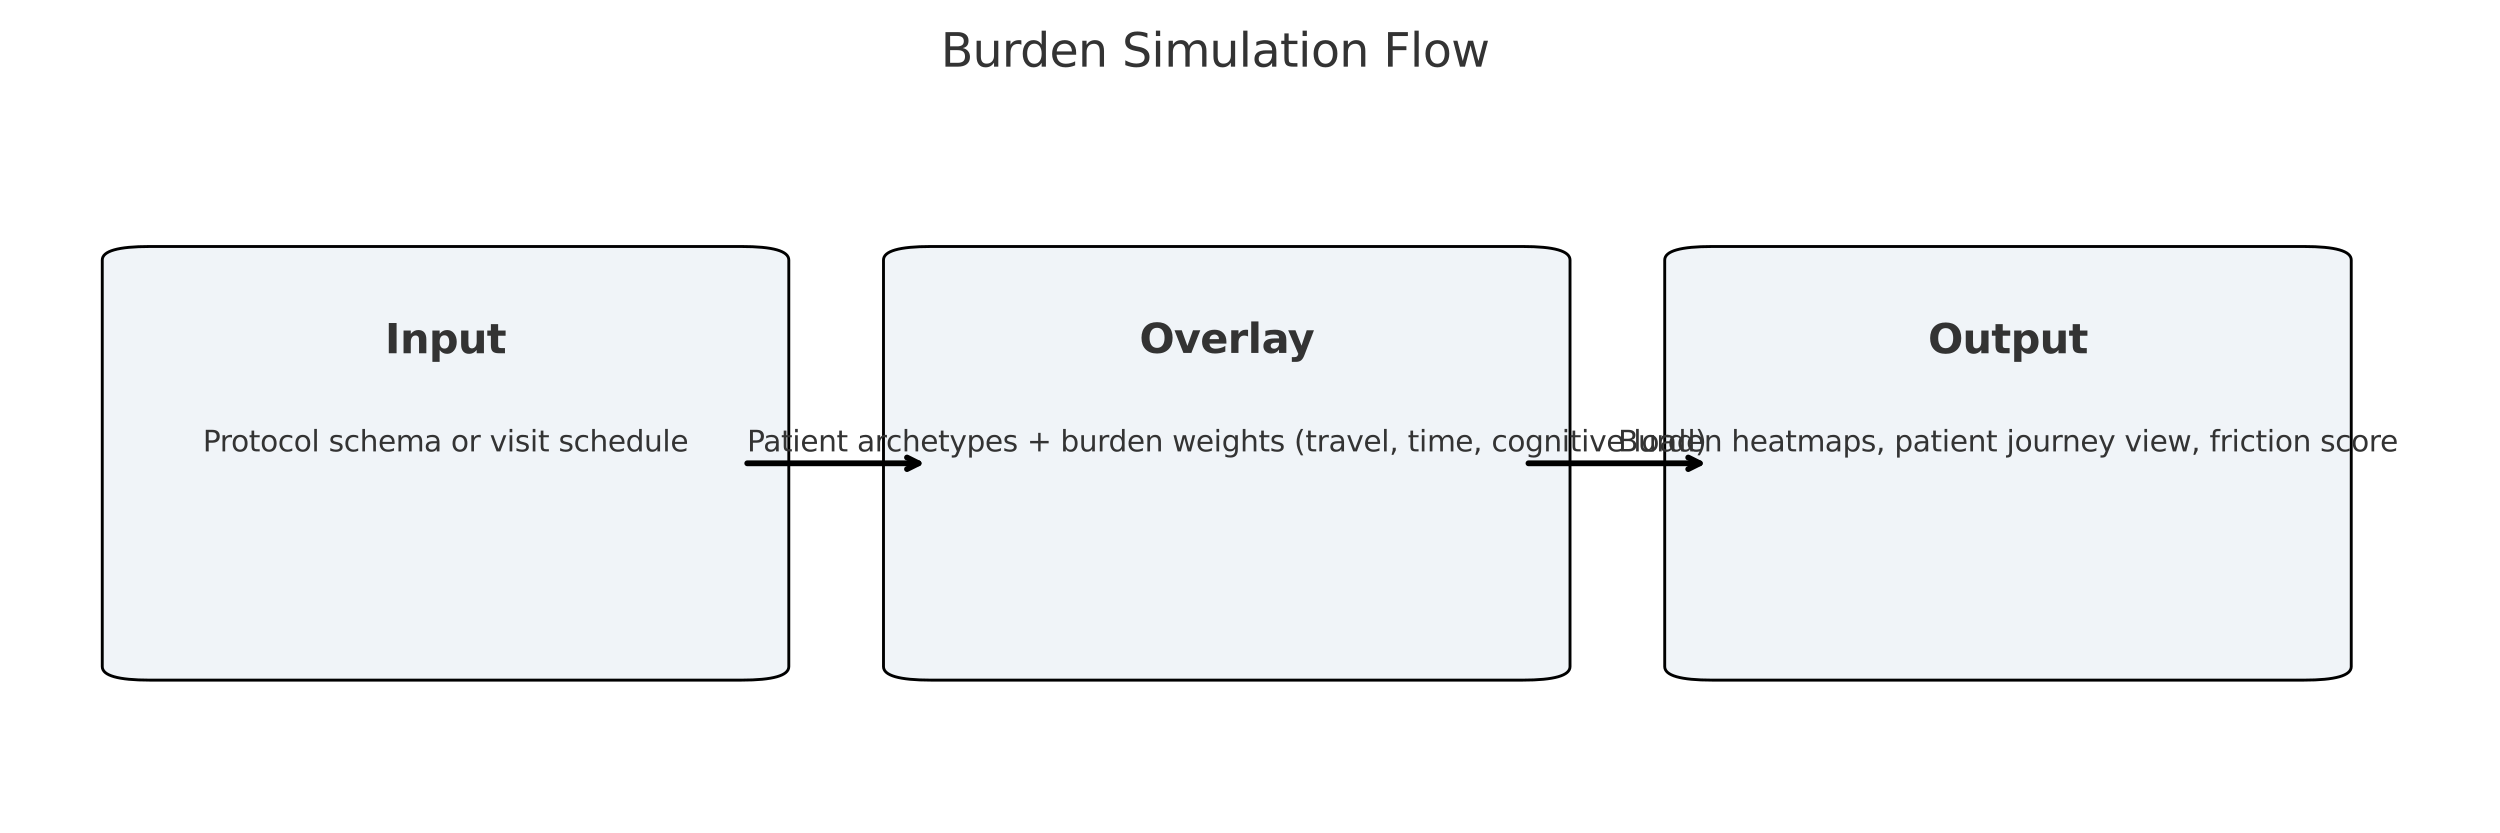 <?xml version="1.0" encoding="utf-8" standalone="no"?>
<!DOCTYPE svg PUBLIC "-//W3C//DTD SVG 1.1//EN"
  "http://www.w3.org/Graphics/SVG/1.1/DTD/svg11.dtd">
<svg xmlns:xlink="http://www.w3.org/1999/xlink" width="864pt" height="288pt" viewBox="0 0 864 288" xmlns="http://www.w3.org/2000/svg" version="1.1">
 <defs>
  <style type="text/css">*{stroke-linejoin: round; stroke-linecap: butt}</style>
 </defs>
 <g id="figure_1">
  <g id="patch_1">
   <path d="M 0 288 
L 864 288 
L 864 0 
L 0 0 
z
" style="fill: #ffffff"/>
  </g>
  <g id="axes_1">
   <g id="patch_2">
    <path d="M 51.708 235.051 
L 256.246 235.051 
Q 272.609 235.051 272.609 230.368 
L 272.609 89.872 
Q 272.609 85.189 256.246 85.189 
L 51.708 85.189 
Q 35.345 85.189 35.345 89.872 
L 35.345 230.368 
Q 35.345 235.051 51.708 235.051 
z
" clip-path="url(#p55b1ee1c2c)" style="fill: #f0f4f8; stroke: #000000; stroke-linejoin: miter"/>
   </g>
   <g id="patch_3">
    <path d="M 321.699 235.051 
L 526.237 235.051 
Q 542.6 235.051 542.6 230.368 
L 542.6 89.872 
Q 542.6 85.189 526.237 85.189 
L 321.699 85.189 
Q 305.335 85.189 305.335 89.872 
L 305.335 230.368 
Q 305.335 235.051 321.699 235.051 
z
" clip-path="url(#p55b1ee1c2c)" style="fill: #f0f4f8; stroke: #000000; stroke-linejoin: miter"/>
   </g>
   <g id="patch_4">
    <path d="M 591.689 235.051 
L 796.228 235.051 
Q 812.591 235.051 812.591 230.368 
L 812.591 89.872 
Q 812.591 85.189 796.228 85.189 
L 591.689 85.189 
Q 575.326 85.189 575.326 89.872 
L 575.326 230.368 
Q 575.326 235.051 591.689 235.051 
z
" clip-path="url(#p55b1ee1c2c)" style="fill: #f0f4f8; stroke: #000000; stroke-linejoin: miter"/>
   </g>
   <g id="text_1">
    <!-- Input -->
    <g style="fill: #333333" transform="translate(133.05 122.084) scale(0.14 -0.14)">
     <defs>
      <path id="DejaVuSans-Bold-49" d="M 588 4666 
L 1791 4666 
L 1791 0 
L 588 0 
L 588 4666 
z
" transform="scale(0.016)"/>
      <path id="DejaVuSans-Bold-6e" d="M 4056 2131 
L 4056 0 
L 2931 0 
L 2931 347 
L 2931 1631 
Q 2931 2084 2911 2256 
Q 2891 2428 2841 2509 
Q 2775 2619 2662 2680 
Q 2550 2741 2406 2741 
Q 2056 2741 1856 2470 
Q 1656 2200 1656 1722 
L 1656 0 
L 538 0 
L 538 3500 
L 1656 3500 
L 1656 2988 
Q 1909 3294 2193 3439 
Q 2478 3584 2822 3584 
Q 3428 3584 3742 3212 
Q 4056 2841 4056 2131 
z
" transform="scale(0.016)"/>
      <path id="DejaVuSans-Bold-70" d="M 1656 506 
L 1656 -1331 
L 538 -1331 
L 538 3500 
L 1656 3500 
L 1656 2988 
Q 1888 3294 2169 3439 
Q 2450 3584 2816 3584 
Q 3463 3584 3878 3070 
Q 4294 2556 4294 1747 
Q 4294 938 3878 423 
Q 3463 -91 2816 -91 
Q 2450 -91 2169 54 
Q 1888 200 1656 506 
z
M 2400 2772 
Q 2041 2772 1848 2508 
Q 1656 2244 1656 1747 
Q 1656 1250 1848 986 
Q 2041 722 2400 722 
Q 2759 722 2948 984 
Q 3138 1247 3138 1747 
Q 3138 2247 2948 2509 
Q 2759 2772 2400 2772 
z
" transform="scale(0.016)"/>
      <path id="DejaVuSans-Bold-75" d="M 500 1363 
L 500 3500 
L 1625 3500 
L 1625 3150 
Q 1625 2866 1622 2436 
Q 1619 2006 1619 1863 
Q 1619 1441 1641 1255 
Q 1663 1069 1716 984 
Q 1784 875 1895 815 
Q 2006 756 2150 756 
Q 2500 756 2700 1025 
Q 2900 1294 2900 1772 
L 2900 3500 
L 4019 3500 
L 4019 0 
L 2900 0 
L 2900 506 
Q 2647 200 2364 54 
Q 2081 -91 1741 -91 
Q 1134 -91 817 281 
Q 500 653 500 1363 
z
" transform="scale(0.016)"/>
      <path id="DejaVuSans-Bold-74" d="M 1759 4494 
L 1759 3500 
L 2913 3500 
L 2913 2700 
L 1759 2700 
L 1759 1216 
Q 1759 972 1856 886 
Q 1953 800 2241 800 
L 2816 800 
L 2816 0 
L 1856 0 
Q 1194 0 917 276 
Q 641 553 641 1216 
L 641 2700 
L 84 2700 
L 84 3500 
L 641 3500 
L 641 4494 
L 1759 4494 
z
" transform="scale(0.016)"/>
     </defs>
     <use xlink:href="#DejaVuSans-Bold-49"/>
     <use xlink:href="#DejaVuSans-Bold-6e" x="37.207"/>
     <use xlink:href="#DejaVuSans-Bold-70" x="108.398"/>
     <use xlink:href="#DejaVuSans-Bold-75" x="179.98"/>
     <use xlink:href="#DejaVuSans-Bold-74" x="251.172"/>
    </g>
   </g>
   <g id="text_2">
    <!-- Protocol schema or visit schedule -->
    <g style="fill: #333333" transform="translate(70.115 156.01) scale(0.1 -0.1)">
     <defs>
      <path id="DejaVuSans-50" d="M 1259 4147 
L 1259 2394 
L 2053 2394 
Q 2494 2394 2734 2622 
Q 2975 2850 2975 3272 
Q 2975 3691 2734 3919 
Q 2494 4147 2053 4147 
L 1259 4147 
z
M 628 4666 
L 2053 4666 
Q 2838 4666 3239 4311 
Q 3641 3956 3641 3272 
Q 3641 2581 3239 2228 
Q 2838 1875 2053 1875 
L 1259 1875 
L 1259 0 
L 628 0 
L 628 4666 
z
" transform="scale(0.016)"/>
      <path id="DejaVuSans-72" d="M 2631 2963 
Q 2534 3019 2420 3045 
Q 2306 3072 2169 3072 
Q 1681 3072 1420 2755 
Q 1159 2438 1159 1844 
L 1159 0 
L 581 0 
L 581 3500 
L 1159 3500 
L 1159 2956 
Q 1341 3275 1631 3429 
Q 1922 3584 2338 3584 
Q 2397 3584 2469 3576 
Q 2541 3569 2628 3553 
L 2631 2963 
z
" transform="scale(0.016)"/>
      <path id="DejaVuSans-6f" d="M 1959 3097 
Q 1497 3097 1228 2736 
Q 959 2375 959 1747 
Q 959 1119 1226 758 
Q 1494 397 1959 397 
Q 2419 397 2687 759 
Q 2956 1122 2956 1747 
Q 2956 2369 2687 2733 
Q 2419 3097 1959 3097 
z
M 1959 3584 
Q 2709 3584 3137 3096 
Q 3566 2609 3566 1747 
Q 3566 888 3137 398 
Q 2709 -91 1959 -91 
Q 1206 -91 779 398 
Q 353 888 353 1747 
Q 353 2609 779 3096 
Q 1206 3584 1959 3584 
z
" transform="scale(0.016)"/>
      <path id="DejaVuSans-74" d="M 1172 4494 
L 1172 3500 
L 2356 3500 
L 2356 3053 
L 1172 3053 
L 1172 1153 
Q 1172 725 1289 603 
Q 1406 481 1766 481 
L 2356 481 
L 2356 0 
L 1766 0 
Q 1100 0 847 248 
Q 594 497 594 1153 
L 594 3053 
L 172 3053 
L 172 3500 
L 594 3500 
L 594 4494 
L 1172 4494 
z
" transform="scale(0.016)"/>
      <path id="DejaVuSans-63" d="M 3122 3366 
L 3122 2828 
Q 2878 2963 2633 3030 
Q 2388 3097 2138 3097 
Q 1578 3097 1268 2742 
Q 959 2388 959 1747 
Q 959 1106 1268 751 
Q 1578 397 2138 397 
Q 2388 397 2633 464 
Q 2878 531 3122 666 
L 3122 134 
Q 2881 22 2623 -34 
Q 2366 -91 2075 -91 
Q 1284 -91 818 406 
Q 353 903 353 1747 
Q 353 2603 823 3093 
Q 1294 3584 2113 3584 
Q 2378 3584 2631 3529 
Q 2884 3475 3122 3366 
z
" transform="scale(0.016)"/>
      <path id="DejaVuSans-6c" d="M 603 4863 
L 1178 4863 
L 1178 0 
L 603 0 
L 603 4863 
z
" transform="scale(0.016)"/>
      <path id="DejaVuSans-20" transform="scale(0.016)"/>
      <path id="DejaVuSans-73" d="M 2834 3397 
L 2834 2853 
Q 2591 2978 2328 3040 
Q 2066 3103 1784 3103 
Q 1356 3103 1142 2972 
Q 928 2841 928 2578 
Q 928 2378 1081 2264 
Q 1234 2150 1697 2047 
L 1894 2003 
Q 2506 1872 2764 1633 
Q 3022 1394 3022 966 
Q 3022 478 2636 193 
Q 2250 -91 1575 -91 
Q 1294 -91 989 -36 
Q 684 19 347 128 
L 347 722 
Q 666 556 975 473 
Q 1284 391 1588 391 
Q 1994 391 2212 530 
Q 2431 669 2431 922 
Q 2431 1156 2273 1281 
Q 2116 1406 1581 1522 
L 1381 1569 
Q 847 1681 609 1914 
Q 372 2147 372 2553 
Q 372 3047 722 3315 
Q 1072 3584 1716 3584 
Q 2034 3584 2315 3537 
Q 2597 3491 2834 3397 
z
" transform="scale(0.016)"/>
      <path id="DejaVuSans-68" d="M 3513 2113 
L 3513 0 
L 2938 0 
L 2938 2094 
Q 2938 2591 2744 2837 
Q 2550 3084 2163 3084 
Q 1697 3084 1428 2787 
Q 1159 2491 1159 1978 
L 1159 0 
L 581 0 
L 581 4863 
L 1159 4863 
L 1159 2956 
Q 1366 3272 1645 3428 
Q 1925 3584 2291 3584 
Q 2894 3584 3203 3211 
Q 3513 2838 3513 2113 
z
" transform="scale(0.016)"/>
      <path id="DejaVuSans-65" d="M 3597 1894 
L 3597 1613 
L 953 1613 
Q 991 1019 1311 708 
Q 1631 397 2203 397 
Q 2534 397 2845 478 
Q 3156 559 3463 722 
L 3463 178 
Q 3153 47 2828 -22 
Q 2503 -91 2169 -91 
Q 1331 -91 842 396 
Q 353 884 353 1716 
Q 353 2575 817 3079 
Q 1281 3584 2069 3584 
Q 2775 3584 3186 3129 
Q 3597 2675 3597 1894 
z
M 3022 2063 
Q 3016 2534 2758 2815 
Q 2500 3097 2075 3097 
Q 1594 3097 1305 2825 
Q 1016 2553 972 2059 
L 3022 2063 
z
" transform="scale(0.016)"/>
      <path id="DejaVuSans-6d" d="M 3328 2828 
Q 3544 3216 3844 3400 
Q 4144 3584 4550 3584 
Q 5097 3584 5394 3201 
Q 5691 2819 5691 2113 
L 5691 0 
L 5113 0 
L 5113 2094 
Q 5113 2597 4934 2840 
Q 4756 3084 4391 3084 
Q 3944 3084 3684 2787 
Q 3425 2491 3425 1978 
L 3425 0 
L 2847 0 
L 2847 2094 
Q 2847 2600 2669 2842 
Q 2491 3084 2119 3084 
Q 1678 3084 1418 2786 
Q 1159 2488 1159 1978 
L 1159 0 
L 581 0 
L 581 3500 
L 1159 3500 
L 1159 2956 
Q 1356 3278 1631 3431 
Q 1906 3584 2284 3584 
Q 2666 3584 2933 3390 
Q 3200 3197 3328 2828 
z
" transform="scale(0.016)"/>
      <path id="DejaVuSans-61" d="M 2194 1759 
Q 1497 1759 1228 1600 
Q 959 1441 959 1056 
Q 959 750 1161 570 
Q 1363 391 1709 391 
Q 2188 391 2477 730 
Q 2766 1069 2766 1631 
L 2766 1759 
L 2194 1759 
z
M 3341 1997 
L 3341 0 
L 2766 0 
L 2766 531 
Q 2569 213 2275 61 
Q 1981 -91 1556 -91 
Q 1019 -91 701 211 
Q 384 513 384 1019 
Q 384 1609 779 1909 
Q 1175 2209 1959 2209 
L 2766 2209 
L 2766 2266 
Q 2766 2663 2505 2880 
Q 2244 3097 1772 3097 
Q 1472 3097 1187 3025 
Q 903 2953 641 2809 
L 641 3341 
Q 956 3463 1253 3523 
Q 1550 3584 1831 3584 
Q 2591 3584 2966 3190 
Q 3341 2797 3341 1997 
z
" transform="scale(0.016)"/>
      <path id="DejaVuSans-76" d="M 191 3500 
L 800 3500 
L 1894 563 
L 2988 3500 
L 3597 3500 
L 2284 0 
L 1503 0 
L 191 3500 
z
" transform="scale(0.016)"/>
      <path id="DejaVuSans-69" d="M 603 3500 
L 1178 3500 
L 1178 0 
L 603 0 
L 603 3500 
z
M 603 4863 
L 1178 4863 
L 1178 4134 
L 603 4134 
L 603 4863 
z
" transform="scale(0.016)"/>
      <path id="DejaVuSans-64" d="M 2906 2969 
L 2906 4863 
L 3481 4863 
L 3481 0 
L 2906 0 
L 2906 525 
Q 2725 213 2448 61 
Q 2172 -91 1784 -91 
Q 1150 -91 751 415 
Q 353 922 353 1747 
Q 353 2572 751 3078 
Q 1150 3584 1784 3584 
Q 2172 3584 2448 3432 
Q 2725 3281 2906 2969 
z
M 947 1747 
Q 947 1113 1208 752 
Q 1469 391 1925 391 
Q 2381 391 2643 752 
Q 2906 1113 2906 1747 
Q 2906 2381 2643 2742 
Q 2381 3103 1925 3103 
Q 1469 3103 1208 2742 
Q 947 2381 947 1747 
z
" transform="scale(0.016)"/>
      <path id="DejaVuSans-75" d="M 544 1381 
L 544 3500 
L 1119 3500 
L 1119 1403 
Q 1119 906 1312 657 
Q 1506 409 1894 409 
Q 2359 409 2629 706 
Q 2900 1003 2900 1516 
L 2900 3500 
L 3475 3500 
L 3475 0 
L 2900 0 
L 2900 538 
Q 2691 219 2414 64 
Q 2138 -91 1772 -91 
Q 1169 -91 856 284 
Q 544 659 544 1381 
z
M 1991 3584 
L 1991 3584 
z
" transform="scale(0.016)"/>
     </defs>
     <use xlink:href="#DejaVuSans-50"/>
     <use xlink:href="#DejaVuSans-72" x="58.553"/>
     <use xlink:href="#DejaVuSans-6f" x="97.416"/>
     <use xlink:href="#DejaVuSans-74" x="158.598"/>
     <use xlink:href="#DejaVuSans-6f" x="197.807"/>
     <use xlink:href="#DejaVuSans-63" x="258.988"/>
     <use xlink:href="#DejaVuSans-6f" x="313.969"/>
     <use xlink:href="#DejaVuSans-6c" x="375.15"/>
     <use xlink:href="#DejaVuSans-20" x="402.934"/>
     <use xlink:href="#DejaVuSans-73" x="434.721"/>
     <use xlink:href="#DejaVuSans-63" x="486.82"/>
     <use xlink:href="#DejaVuSans-68" x="541.801"/>
     <use xlink:href="#DejaVuSans-65" x="605.18"/>
     <use xlink:href="#DejaVuSans-6d" x="666.703"/>
     <use xlink:href="#DejaVuSans-61" x="764.115"/>
     <use xlink:href="#DejaVuSans-20" x="825.395"/>
     <use xlink:href="#DejaVuSans-6f" x="857.182"/>
     <use xlink:href="#DejaVuSans-72" x="918.363"/>
     <use xlink:href="#DejaVuSans-20" x="959.477"/>
     <use xlink:href="#DejaVuSans-76" x="991.264"/>
     <use xlink:href="#DejaVuSans-69" x="1050.443"/>
     <use xlink:href="#DejaVuSans-73" x="1078.227"/>
     <use xlink:href="#DejaVuSans-69" x="1130.326"/>
     <use xlink:href="#DejaVuSans-74" x="1158.109"/>
     <use xlink:href="#DejaVuSans-20" x="1197.318"/>
     <use xlink:href="#DejaVuSans-73" x="1229.105"/>
     <use xlink:href="#DejaVuSans-63" x="1281.205"/>
     <use xlink:href="#DejaVuSans-68" x="1336.186"/>
     <use xlink:href="#DejaVuSans-65" x="1399.564"/>
     <use xlink:href="#DejaVuSans-64" x="1461.088"/>
     <use xlink:href="#DejaVuSans-75" x="1524.564"/>
     <use xlink:href="#DejaVuSans-6c" x="1587.943"/>
     <use xlink:href="#DejaVuSans-65" x="1615.727"/>
    </g>
   </g>
   <g id="text_3">
    <!-- Overlay -->
    <g style="fill: #333333" transform="translate(393.786 121.975) scale(0.14 -0.14)">
     <defs>
      <path id="DejaVuSans-Bold-4f" d="M 2719 3878 
Q 2169 3878 1866 3472 
Q 1563 3066 1563 2328 
Q 1563 1594 1866 1187 
Q 2169 781 2719 781 
Q 3272 781 3575 1187 
Q 3878 1594 3878 2328 
Q 3878 3066 3575 3472 
Q 3272 3878 2719 3878 
z
M 2719 4750 
Q 3844 4750 4481 4106 
Q 5119 3463 5119 2328 
Q 5119 1197 4481 553 
Q 3844 -91 2719 -91 
Q 1597 -91 958 553 
Q 319 1197 319 2328 
Q 319 3463 958 4106 
Q 1597 4750 2719 4750 
z
" transform="scale(0.016)"/>
      <path id="DejaVuSans-Bold-76" d="M 97 3500 
L 1216 3500 
L 2088 1081 
L 2956 3500 
L 4078 3500 
L 2700 0 
L 1472 0 
L 97 3500 
z
" transform="scale(0.016)"/>
      <path id="DejaVuSans-Bold-65" d="M 4031 1759 
L 4031 1441 
L 1416 1441 
Q 1456 1047 1700 850 
Q 1944 653 2381 653 
Q 2734 653 3104 758 
Q 3475 863 3866 1075 
L 3866 213 
Q 3469 63 3072 -14 
Q 2675 -91 2278 -91 
Q 1328 -91 801 392 
Q 275 875 275 1747 
Q 275 2603 792 3093 
Q 1309 3584 2216 3584 
Q 3041 3584 3536 3087 
Q 4031 2591 4031 1759 
z
M 2881 2131 
Q 2881 2450 2695 2645 
Q 2509 2841 2209 2841 
Q 1884 2841 1681 2658 
Q 1478 2475 1428 2131 
L 2881 2131 
z
" transform="scale(0.016)"/>
      <path id="DejaVuSans-Bold-72" d="M 3138 2547 
Q 2991 2616 2845 2648 
Q 2700 2681 2553 2681 
Q 2122 2681 1889 2404 
Q 1656 2128 1656 1613 
L 1656 0 
L 538 0 
L 538 3500 
L 1656 3500 
L 1656 2925 
Q 1872 3269 2151 3426 
Q 2431 3584 2822 3584 
Q 2878 3584 2943 3579 
Q 3009 3575 3134 3559 
L 3138 2547 
z
" transform="scale(0.016)"/>
      <path id="DejaVuSans-Bold-6c" d="M 538 4863 
L 1656 4863 
L 1656 0 
L 538 0 
L 538 4863 
z
" transform="scale(0.016)"/>
      <path id="DejaVuSans-Bold-61" d="M 2106 1575 
Q 1756 1575 1579 1456 
Q 1403 1338 1403 1106 
Q 1403 894 1545 773 
Q 1688 653 1941 653 
Q 2256 653 2472 879 
Q 2688 1106 2688 1447 
L 2688 1575 
L 2106 1575 
z
M 3816 1997 
L 3816 0 
L 2688 0 
L 2688 519 
Q 2463 200 2181 54 
Q 1900 -91 1497 -91 
Q 953 -91 614 226 
Q 275 544 275 1050 
Q 275 1666 698 1953 
Q 1122 2241 2028 2241 
L 2688 2241 
L 2688 2328 
Q 2688 2594 2478 2717 
Q 2269 2841 1825 2841 
Q 1466 2841 1156 2769 
Q 847 2697 581 2553 
L 581 3406 
Q 941 3494 1303 3539 
Q 1666 3584 2028 3584 
Q 2975 3584 3395 3211 
Q 3816 2838 3816 1997 
z
" transform="scale(0.016)"/>
      <path id="DejaVuSans-Bold-79" d="M 78 3500 
L 1197 3500 
L 2138 1125 
L 2938 3500 
L 4056 3500 
L 2584 -331 
Q 2363 -916 2067 -1148 
Q 1772 -1381 1288 -1381 
L 641 -1381 
L 641 -647 
L 991 -647 
Q 1275 -647 1404 -556 
Q 1534 -466 1606 -231 
L 1638 -134 
L 78 3500 
z
" transform="scale(0.016)"/>
     </defs>
     <use xlink:href="#DejaVuSans-Bold-4f"/>
     <use xlink:href="#DejaVuSans-Bold-76" x="85.01"/>
     <use xlink:href="#DejaVuSans-Bold-65" x="150.195"/>
     <use xlink:href="#DejaVuSans-Bold-72" x="218.018"/>
     <use xlink:href="#DejaVuSans-Bold-6c" x="267.334"/>
     <use xlink:href="#DejaVuSans-Bold-61" x="301.611"/>
     <use xlink:href="#DejaVuSans-Bold-79" x="365.967"/>
    </g>
   </g>
   <g id="text_4">
    <!-- Patient archetypes + burden weights (travel, time, cognitive load) -->
    <g style="fill: #333333" transform="translate(258.194 156.01) scale(0.1 -0.1)">
     <defs>
      <path id="DejaVuSans-6e" d="M 3513 2113 
L 3513 0 
L 2938 0 
L 2938 2094 
Q 2938 2591 2744 2837 
Q 2550 3084 2163 3084 
Q 1697 3084 1428 2787 
Q 1159 2491 1159 1978 
L 1159 0 
L 581 0 
L 581 3500 
L 1159 3500 
L 1159 2956 
Q 1366 3272 1645 3428 
Q 1925 3584 2291 3584 
Q 2894 3584 3203 3211 
Q 3513 2838 3513 2113 
z
" transform="scale(0.016)"/>
      <path id="DejaVuSans-79" d="M 2059 -325 
Q 1816 -950 1584 -1140 
Q 1353 -1331 966 -1331 
L 506 -1331 
L 506 -850 
L 844 -850 
Q 1081 -850 1212 -737 
Q 1344 -625 1503 -206 
L 1606 56 
L 191 3500 
L 800 3500 
L 1894 763 
L 2988 3500 
L 3597 3500 
L 2059 -325 
z
" transform="scale(0.016)"/>
      <path id="DejaVuSans-70" d="M 1159 525 
L 1159 -1331 
L 581 -1331 
L 581 3500 
L 1159 3500 
L 1159 2969 
Q 1341 3281 1617 3432 
Q 1894 3584 2278 3584 
Q 2916 3584 3314 3078 
Q 3713 2572 3713 1747 
Q 3713 922 3314 415 
Q 2916 -91 2278 -91 
Q 1894 -91 1617 61 
Q 1341 213 1159 525 
z
M 3116 1747 
Q 3116 2381 2855 2742 
Q 2594 3103 2138 3103 
Q 1681 3103 1420 2742 
Q 1159 2381 1159 1747 
Q 1159 1113 1420 752 
Q 1681 391 2138 391 
Q 2594 391 2855 752 
Q 3116 1113 3116 1747 
z
" transform="scale(0.016)"/>
      <path id="DejaVuSans-2b" d="M 2944 4013 
L 2944 2272 
L 4684 2272 
L 4684 1741 
L 2944 1741 
L 2944 0 
L 2419 0 
L 2419 1741 
L 678 1741 
L 678 2272 
L 2419 2272 
L 2419 4013 
L 2944 4013 
z
" transform="scale(0.016)"/>
      <path id="DejaVuSans-62" d="M 3116 1747 
Q 3116 2381 2855 2742 
Q 2594 3103 2138 3103 
Q 1681 3103 1420 2742 
Q 1159 2381 1159 1747 
Q 1159 1113 1420 752 
Q 1681 391 2138 391 
Q 2594 391 2855 752 
Q 3116 1113 3116 1747 
z
M 1159 2969 
Q 1341 3281 1617 3432 
Q 1894 3584 2278 3584 
Q 2916 3584 3314 3078 
Q 3713 2572 3713 1747 
Q 3713 922 3314 415 
Q 2916 -91 2278 -91 
Q 1894 -91 1617 61 
Q 1341 213 1159 525 
L 1159 0 
L 581 0 
L 581 4863 
L 1159 4863 
L 1159 2969 
z
" transform="scale(0.016)"/>
      <path id="DejaVuSans-77" d="M 269 3500 
L 844 3500 
L 1563 769 
L 2278 3500 
L 2956 3500 
L 3675 769 
L 4391 3500 
L 4966 3500 
L 4050 0 
L 3372 0 
L 2619 2869 
L 1863 0 
L 1184 0 
L 269 3500 
z
" transform="scale(0.016)"/>
      <path id="DejaVuSans-67" d="M 2906 1791 
Q 2906 2416 2648 2759 
Q 2391 3103 1925 3103 
Q 1463 3103 1205 2759 
Q 947 2416 947 1791 
Q 947 1169 1205 825 
Q 1463 481 1925 481 
Q 2391 481 2648 825 
Q 2906 1169 2906 1791 
z
M 3481 434 
Q 3481 -459 3084 -895 
Q 2688 -1331 1869 -1331 
Q 1566 -1331 1297 -1286 
Q 1028 -1241 775 -1147 
L 775 -588 
Q 1028 -725 1275 -790 
Q 1522 -856 1778 -856 
Q 2344 -856 2625 -561 
Q 2906 -266 2906 331 
L 2906 616 
Q 2728 306 2450 153 
Q 2172 0 1784 0 
Q 1141 0 747 490 
Q 353 981 353 1791 
Q 353 2603 747 3093 
Q 1141 3584 1784 3584 
Q 2172 3584 2450 3431 
Q 2728 3278 2906 2969 
L 2906 3500 
L 3481 3500 
L 3481 434 
z
" transform="scale(0.016)"/>
      <path id="DejaVuSans-28" d="M 1984 4856 
Q 1566 4138 1362 3434 
Q 1159 2731 1159 2009 
Q 1159 1288 1364 580 
Q 1569 -128 1984 -844 
L 1484 -844 
Q 1016 -109 783 600 
Q 550 1309 550 2009 
Q 550 2706 781 3412 
Q 1013 4119 1484 4856 
L 1984 4856 
z
" transform="scale(0.016)"/>
      <path id="DejaVuSans-2c" d="M 750 794 
L 1409 794 
L 1409 256 
L 897 -744 
L 494 -744 
L 750 256 
L 750 794 
z
" transform="scale(0.016)"/>
      <path id="DejaVuSans-29" d="M 513 4856 
L 1013 4856 
Q 1481 4119 1714 3412 
Q 1947 2706 1947 2009 
Q 1947 1309 1714 600 
Q 1481 -109 1013 -844 
L 513 -844 
Q 928 -128 1133 580 
Q 1338 1288 1338 2009 
Q 1338 2731 1133 3434 
Q 928 4138 513 4856 
z
" transform="scale(0.016)"/>
     </defs>
     <use xlink:href="#DejaVuSans-50"/>
     <use xlink:href="#DejaVuSans-61" x="55.803"/>
     <use xlink:href="#DejaVuSans-74" x="117.082"/>
     <use xlink:href="#DejaVuSans-69" x="156.291"/>
     <use xlink:href="#DejaVuSans-65" x="184.074"/>
     <use xlink:href="#DejaVuSans-6e" x="245.598"/>
     <use xlink:href="#DejaVuSans-74" x="308.977"/>
     <use xlink:href="#DejaVuSans-20" x="348.186"/>
     <use xlink:href="#DejaVuSans-61" x="379.973"/>
     <use xlink:href="#DejaVuSans-72" x="441.252"/>
     <use xlink:href="#DejaVuSans-63" x="480.115"/>
     <use xlink:href="#DejaVuSans-68" x="535.096"/>
     <use xlink:href="#DejaVuSans-65" x="598.475"/>
     <use xlink:href="#DejaVuSans-74" x="659.998"/>
     <use xlink:href="#DejaVuSans-79" x="699.207"/>
     <use xlink:href="#DejaVuSans-70" x="758.387"/>
     <use xlink:href="#DejaVuSans-65" x="821.863"/>
     <use xlink:href="#DejaVuSans-73" x="883.387"/>
     <use xlink:href="#DejaVuSans-20" x="935.486"/>
     <use xlink:href="#DejaVuSans-2b" x="967.273"/>
     <use xlink:href="#DejaVuSans-20" x="1051.062"/>
     <use xlink:href="#DejaVuSans-62" x="1082.85"/>
     <use xlink:href="#DejaVuSans-75" x="1146.326"/>
     <use xlink:href="#DejaVuSans-72" x="1209.705"/>
     <use xlink:href="#DejaVuSans-64" x="1249.068"/>
     <use xlink:href="#DejaVuSans-65" x="1312.545"/>
     <use xlink:href="#DejaVuSans-6e" x="1374.068"/>
     <use xlink:href="#DejaVuSans-20" x="1437.447"/>
     <use xlink:href="#DejaVuSans-77" x="1469.234"/>
     <use xlink:href="#DejaVuSans-65" x="1551.021"/>
     <use xlink:href="#DejaVuSans-69" x="1612.545"/>
     <use xlink:href="#DejaVuSans-67" x="1640.328"/>
     <use xlink:href="#DejaVuSans-68" x="1703.805"/>
     <use xlink:href="#DejaVuSans-74" x="1767.184"/>
     <use xlink:href="#DejaVuSans-73" x="1806.393"/>
     <use xlink:href="#DejaVuSans-20" x="1858.492"/>
     <use xlink:href="#DejaVuSans-28" x="1890.279"/>
     <use xlink:href="#DejaVuSans-74" x="1929.293"/>
     <use xlink:href="#DejaVuSans-72" x="1968.502"/>
     <use xlink:href="#DejaVuSans-61" x="2009.615"/>
     <use xlink:href="#DejaVuSans-76" x="2070.895"/>
     <use xlink:href="#DejaVuSans-65" x="2130.074"/>
     <use xlink:href="#DejaVuSans-6c" x="2191.598"/>
     <use xlink:href="#DejaVuSans-2c" x="2219.381"/>
     <use xlink:href="#DejaVuSans-20" x="2251.168"/>
     <use xlink:href="#DejaVuSans-74" x="2282.955"/>
     <use xlink:href="#DejaVuSans-69" x="2322.164"/>
     <use xlink:href="#DejaVuSans-6d" x="2349.947"/>
     <use xlink:href="#DejaVuSans-65" x="2447.359"/>
     <use xlink:href="#DejaVuSans-2c" x="2508.883"/>
     <use xlink:href="#DejaVuSans-20" x="2540.67"/>
     <use xlink:href="#DejaVuSans-63" x="2572.457"/>
     <use xlink:href="#DejaVuSans-6f" x="2627.438"/>
     <use xlink:href="#DejaVuSans-67" x="2688.619"/>
     <use xlink:href="#DejaVuSans-6e" x="2752.096"/>
     <use xlink:href="#DejaVuSans-69" x="2815.475"/>
     <use xlink:href="#DejaVuSans-74" x="2843.258"/>
     <use xlink:href="#DejaVuSans-69" x="2882.467"/>
     <use xlink:href="#DejaVuSans-76" x="2910.25"/>
     <use xlink:href="#DejaVuSans-65" x="2969.43"/>
     <use xlink:href="#DejaVuSans-20" x="3030.953"/>
     <use xlink:href="#DejaVuSans-6c" x="3062.74"/>
     <use xlink:href="#DejaVuSans-6f" x="3090.523"/>
     <use xlink:href="#DejaVuSans-61" x="3151.705"/>
     <use xlink:href="#DejaVuSans-64" x="3212.984"/>
     <use xlink:href="#DejaVuSans-29" x="3276.461"/>
    </g>
   </g>
   <g id="text_5">
    <!-- Output -->
    <g style="fill: #333333" transform="translate(666.339 122.084) scale(0.14 -0.14)">
     <use xlink:href="#DejaVuSans-Bold-4f"/>
     <use xlink:href="#DejaVuSans-Bold-75" x="85.01"/>
     <use xlink:href="#DejaVuSans-Bold-74" x="156.201"/>
     <use xlink:href="#DejaVuSans-Bold-70" x="204.004"/>
     <use xlink:href="#DejaVuSans-Bold-75" x="275.586"/>
     <use xlink:href="#DejaVuSans-Bold-74" x="346.777"/>
    </g>
   </g>
   <g id="text_6">
    <!-- Burden heatmaps, patient journey view, friction score -->
    <g style="fill: #333333" transform="translate(559.216 156.01) scale(0.1 -0.1)">
     <defs>
      <path id="DejaVuSans-42" d="M 1259 2228 
L 1259 519 
L 2272 519 
Q 2781 519 3026 730 
Q 3272 941 3272 1375 
Q 3272 1813 3026 2020 
Q 2781 2228 2272 2228 
L 1259 2228 
z
M 1259 4147 
L 1259 2741 
L 2194 2741 
Q 2656 2741 2882 2914 
Q 3109 3088 3109 3444 
Q 3109 3797 2882 3972 
Q 2656 4147 2194 4147 
L 1259 4147 
z
M 628 4666 
L 2241 4666 
Q 2963 4666 3353 4366 
Q 3744 4066 3744 3513 
Q 3744 3084 3544 2831 
Q 3344 2578 2956 2516 
Q 3422 2416 3680 2098 
Q 3938 1781 3938 1306 
Q 3938 681 3513 340 
Q 3088 0 2303 0 
L 628 0 
L 628 4666 
z
" transform="scale(0.016)"/>
      <path id="DejaVuSans-6a" d="M 603 3500 
L 1178 3500 
L 1178 -63 
Q 1178 -731 923 -1031 
Q 669 -1331 103 -1331 
L -116 -1331 
L -116 -844 
L 38 -844 
Q 366 -844 484 -692 
Q 603 -541 603 -63 
L 603 3500 
z
M 603 4863 
L 1178 4863 
L 1178 4134 
L 603 4134 
L 603 4863 
z
" transform="scale(0.016)"/>
      <path id="DejaVuSans-66" d="M 2375 4863 
L 2375 4384 
L 1825 4384 
Q 1516 4384 1395 4259 
Q 1275 4134 1275 3809 
L 1275 3500 
L 2222 3500 
L 2222 3053 
L 1275 3053 
L 1275 0 
L 697 0 
L 697 3053 
L 147 3053 
L 147 3500 
L 697 3500 
L 697 3744 
Q 697 4328 969 4595 
Q 1241 4863 1831 4863 
L 2375 4863 
z
" transform="scale(0.016)"/>
     </defs>
     <use xlink:href="#DejaVuSans-42"/>
     <use xlink:href="#DejaVuSans-75" x="68.604"/>
     <use xlink:href="#DejaVuSans-72" x="131.982"/>
     <use xlink:href="#DejaVuSans-64" x="171.346"/>
     <use xlink:href="#DejaVuSans-65" x="234.822"/>
     <use xlink:href="#DejaVuSans-6e" x="296.346"/>
     <use xlink:href="#DejaVuSans-20" x="359.725"/>
     <use xlink:href="#DejaVuSans-68" x="391.512"/>
     <use xlink:href="#DejaVuSans-65" x="454.891"/>
     <use xlink:href="#DejaVuSans-61" x="516.414"/>
     <use xlink:href="#DejaVuSans-74" x="577.693"/>
     <use xlink:href="#DejaVuSans-6d" x="616.902"/>
     <use xlink:href="#DejaVuSans-61" x="714.314"/>
     <use xlink:href="#DejaVuSans-70" x="775.594"/>
     <use xlink:href="#DejaVuSans-73" x="839.07"/>
     <use xlink:href="#DejaVuSans-2c" x="891.17"/>
     <use xlink:href="#DejaVuSans-20" x="922.957"/>
     <use xlink:href="#DejaVuSans-70" x="954.744"/>
     <use xlink:href="#DejaVuSans-61" x="1018.221"/>
     <use xlink:href="#DejaVuSans-74" x="1079.5"/>
     <use xlink:href="#DejaVuSans-69" x="1118.709"/>
     <use xlink:href="#DejaVuSans-65" x="1146.492"/>
     <use xlink:href="#DejaVuSans-6e" x="1208.016"/>
     <use xlink:href="#DejaVuSans-74" x="1271.395"/>
     <use xlink:href="#DejaVuSans-20" x="1310.604"/>
     <use xlink:href="#DejaVuSans-6a" x="1342.391"/>
     <use xlink:href="#DejaVuSans-6f" x="1370.174"/>
     <use xlink:href="#DejaVuSans-75" x="1431.355"/>
     <use xlink:href="#DejaVuSans-72" x="1494.734"/>
     <use xlink:href="#DejaVuSans-6e" x="1534.098"/>
     <use xlink:href="#DejaVuSans-65" x="1597.477"/>
     <use xlink:href="#DejaVuSans-79" x="1659"/>
     <use xlink:href="#DejaVuSans-20" x="1718.18"/>
     <use xlink:href="#DejaVuSans-76" x="1749.967"/>
     <use xlink:href="#DejaVuSans-69" x="1809.146"/>
     <use xlink:href="#DejaVuSans-65" x="1836.93"/>
     <use xlink:href="#DejaVuSans-77" x="1898.453"/>
     <use xlink:href="#DejaVuSans-2c" x="1980.24"/>
     <use xlink:href="#DejaVuSans-20" x="2012.027"/>
     <use xlink:href="#DejaVuSans-66" x="2043.814"/>
     <use xlink:href="#DejaVuSans-72" x="2079.02"/>
     <use xlink:href="#DejaVuSans-69" x="2120.133"/>
     <use xlink:href="#DejaVuSans-63" x="2147.916"/>
     <use xlink:href="#DejaVuSans-74" x="2202.896"/>
     <use xlink:href="#DejaVuSans-69" x="2242.105"/>
     <use xlink:href="#DejaVuSans-6f" x="2269.889"/>
     <use xlink:href="#DejaVuSans-6e" x="2331.07"/>
     <use xlink:href="#DejaVuSans-20" x="2394.449"/>
     <use xlink:href="#DejaVuSans-73" x="2426.236"/>
     <use xlink:href="#DejaVuSans-63" x="2478.336"/>
     <use xlink:href="#DejaVuSans-6f" x="2533.316"/>
     <use xlink:href="#DejaVuSans-72" x="2594.498"/>
     <use xlink:href="#DejaVuSans-65" x="2633.361"/>
    </g>
   </g>
   <g id="patch_5">
    <path d="M 258.248 160.12 
Q 288.972 160.12 317.46 160.12 
" style="fill: none; stroke: #000000; stroke-width: 2; stroke-linecap: round"/>
    <path d="M 313.46 158.12 
L 317.46 160.12 
L 313.46 162.12 
" style="fill: none; stroke: #000000; stroke-width: 2; stroke-linecap: round"/>
   </g>
   <g id="patch_6">
    <path d="M 528.238 160.12 
Q 558.963 160.12 587.451 160.12 
" style="fill: none; stroke: #000000; stroke-width: 2; stroke-linecap: round"/>
    <path d="M 583.451 158.12 
L 587.451 160.12 
L 583.451 162.12 
" style="fill: none; stroke: #000000; stroke-width: 2; stroke-linecap: round"/>
   </g>
   <g id="text_7">
    <!-- Burden Simulation Flow -->
    <g style="fill: #333333" transform="translate(325.139 23.04) scale(0.16 -0.16)">
     <defs>
      <path id="DejaVuSans-53" d="M 3425 4513 
L 3425 3897 
Q 3066 4069 2747 4153 
Q 2428 4238 2131 4238 
Q 1616 4238 1336 4038 
Q 1056 3838 1056 3469 
Q 1056 3159 1242 3001 
Q 1428 2844 1947 2747 
L 2328 2669 
Q 3034 2534 3370 2195 
Q 3706 1856 3706 1288 
Q 3706 609 3251 259 
Q 2797 -91 1919 -91 
Q 1588 -91 1214 -16 
Q 841 59 441 206 
L 441 856 
Q 825 641 1194 531 
Q 1563 422 1919 422 
Q 2459 422 2753 634 
Q 3047 847 3047 1241 
Q 3047 1584 2836 1778 
Q 2625 1972 2144 2069 
L 1759 2144 
Q 1053 2284 737 2584 
Q 422 2884 422 3419 
Q 422 4038 858 4394 
Q 1294 4750 2059 4750 
Q 2388 4750 2728 4690 
Q 3069 4631 3425 4513 
z
" transform="scale(0.016)"/>
      <path id="DejaVuSans-46" d="M 628 4666 
L 3309 4666 
L 3309 4134 
L 1259 4134 
L 1259 2759 
L 3109 2759 
L 3109 2228 
L 1259 2228 
L 1259 0 
L 628 0 
L 628 4666 
z
" transform="scale(0.016)"/>
     </defs>
     <use xlink:href="#DejaVuSans-42"/>
     <use xlink:href="#DejaVuSans-75" x="68.604"/>
     <use xlink:href="#DejaVuSans-72" x="131.982"/>
     <use xlink:href="#DejaVuSans-64" x="171.346"/>
     <use xlink:href="#DejaVuSans-65" x="234.822"/>
     <use xlink:href="#DejaVuSans-6e" x="296.346"/>
     <use xlink:href="#DejaVuSans-20" x="359.725"/>
     <use xlink:href="#DejaVuSans-53" x="391.512"/>
     <use xlink:href="#DejaVuSans-69" x="454.988"/>
     <use xlink:href="#DejaVuSans-6d" x="482.771"/>
     <use xlink:href="#DejaVuSans-75" x="580.184"/>
     <use xlink:href="#DejaVuSans-6c" x="643.562"/>
     <use xlink:href="#DejaVuSans-61" x="671.346"/>
     <use xlink:href="#DejaVuSans-74" x="732.625"/>
     <use xlink:href="#DejaVuSans-69" x="771.834"/>
     <use xlink:href="#DejaVuSans-6f" x="799.617"/>
     <use xlink:href="#DejaVuSans-6e" x="860.799"/>
     <use xlink:href="#DejaVuSans-20" x="924.178"/>
     <use xlink:href="#DejaVuSans-46" x="955.965"/>
     <use xlink:href="#DejaVuSans-6c" x="1013.484"/>
     <use xlink:href="#DejaVuSans-6f" x="1041.268"/>
     <use xlink:href="#DejaVuSans-77" x="1102.449"/>
    </g>
   </g>
  </g>
 </g>
 <defs>
  <clipPath id="p55b1ee1c2c">
   <rect x="10.8" y="43.04" width="818.154" height="234.16"/>
  </clipPath>
 </defs>
</svg>
